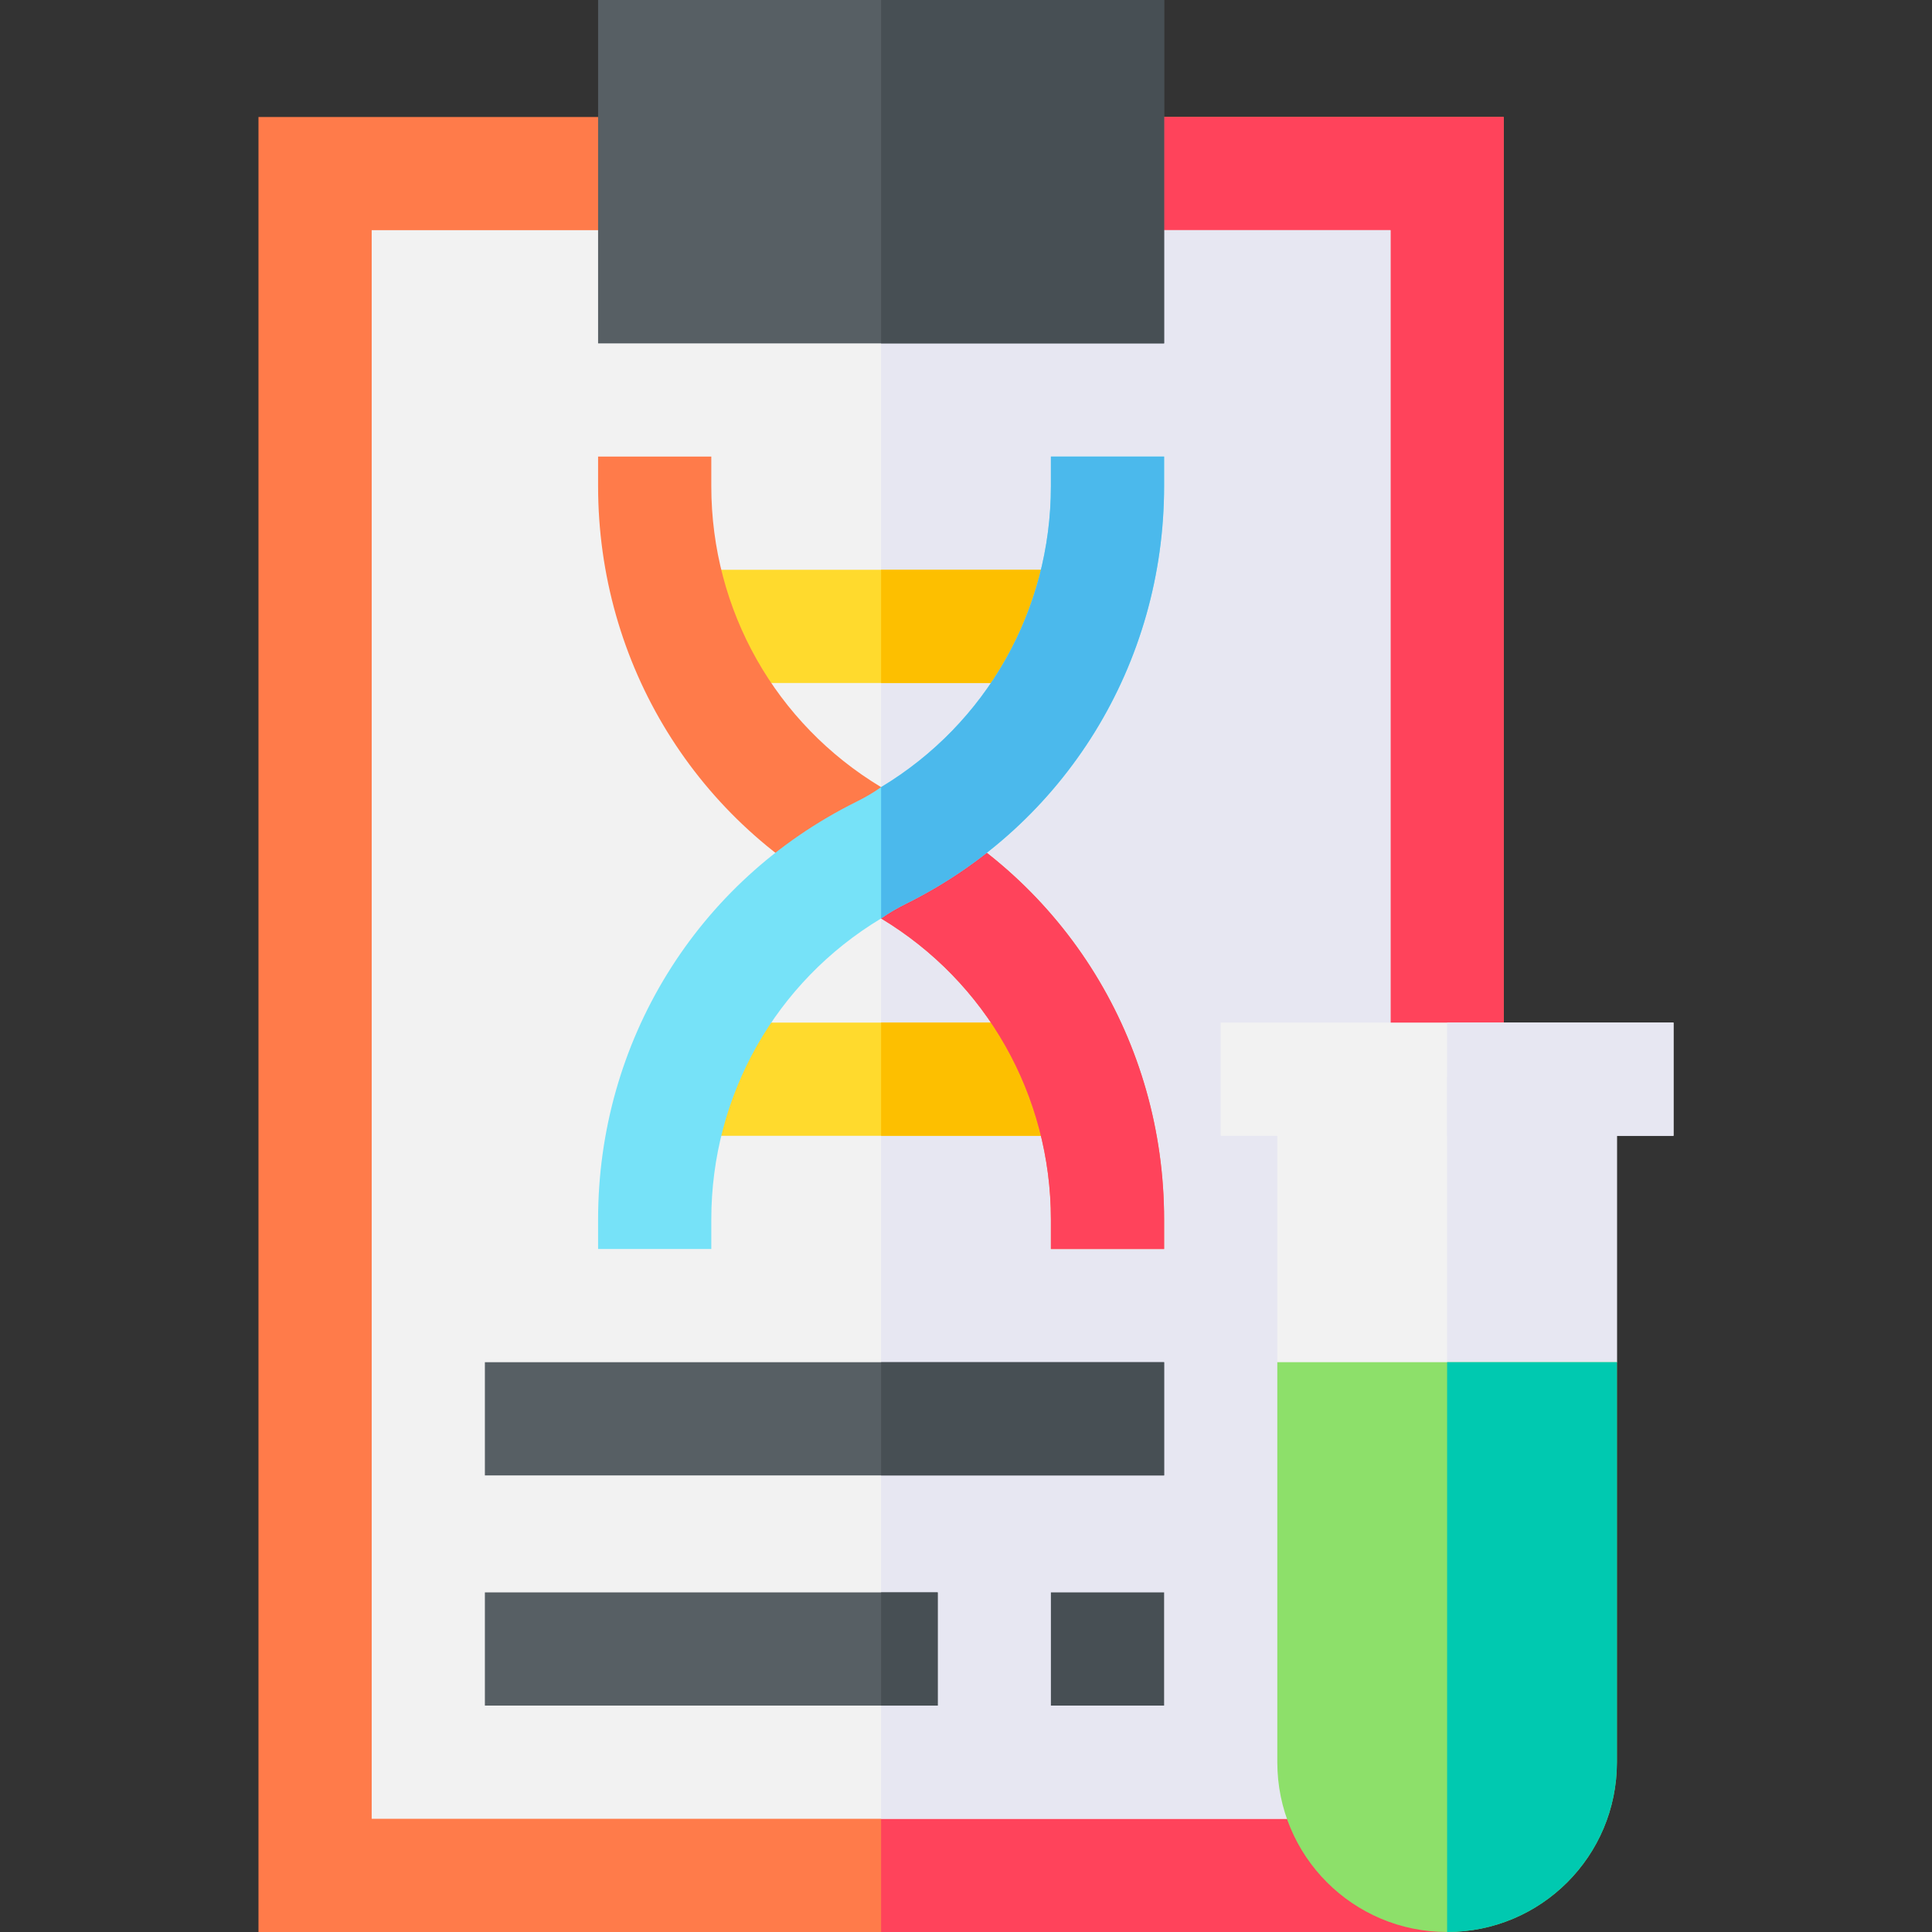 <svg id="Capa_1" enable-background="new 0 0 512 512" height="512" viewBox="0 0 512 512" width="512" xmlns="http://www.w3.org/2000/svg"><rect x="0" y="0" width="512" height="512" fill="#333333" stroke="none"/><path d="m398.5 31v441.4l-15 39.6h-315v-481z" fill="#ff7b4a"/><path d="m398.5 31v441.4l-15 39.6h-150v-481z" fill="#ff435b"/><path d="m98.5 61h270v421h-270z" fill="#f2f2f2"/><path d="m233.5 61h135v421h-135z" fill="#e7e7f2"/><path d="m323.5 271h120v30h-120z" fill="#f2f2f2"/><path d="m180.099 271h106.802v30h-106.802z" fill="#ffda2d"/><path d="m180.099 151h106.802v30h-106.802z" fill="#ffda2d"/><path d="m128.5 422h120v30h-120z" fill="#575f64"/><path d="m278.5 422h30v30h-30z" fill="#474f54"/><path d="m128.5 361h180v30h-180z" fill="#575f64"/><path d="m428.5 285.399v75.601l-20.4 30h-42.9l-26.7-30v-75.601z" fill="#f2f2f2"/><path d="m383.5 271h60v30h-60z" fill="#e7e7f2"/><path d="m428.5 285.399v75.601l-20.4 30h-24.6v-105.601z" fill="#e7e7f2"/><path d="m233.5 422h15v30h-15z" fill="#474f54"/><path d="m233.5 151h53.401v30h-53.401z" fill="#fdbf00"/><path d="m233.5 271h53.401v30h-53.401z" fill="#fdbf00"/><path d="m233.5 361h75v30h-75z" fill="#474f54"/><path d="m308.5 323.2v7.8h-30v-7.8c0-32.999-17.1-62.999-45-79.801-2.1-1.5-4.2-2.699-6.599-3.898-42.301-21-68.401-63.602-68.401-110.7v-7.801h30v7.8c0 32.999 17.1 62.999 45 79.799 2.1 1.5 4.2 2.701 6.599 3.9 42.301 21.001 68.401 63.6 68.401 110.701z" fill="#ff7b4a"/><path d="m308.5 323.2v7.8h-30v-7.8c0-32.999-17.1-62.999-45-79.801v-34.799c2.1 1.5 4.2 2.701 6.599 3.9 42.301 21 68.401 63.599 68.401 110.7z" fill="#ff435b"/><path d="m308.5 121v7.8c0 47.098-26.1 89.7-68.401 110.7-2.399 1.199-4.499 2.399-6.599 3.898-27.9 16.802-45 46.802-45 79.801v7.8h-30v-7.8c0-47.1 26.1-89.7 68.401-110.7 2.399-1.199 4.499-2.401 6.599-3.9 27.9-16.8 45-46.8 45-79.799v-7.8z" fill="#76e2f8"/><path d="m308.5 121v7.8c0 47.098-26.1 89.7-68.401 110.7-2.399 1.199-4.499 2.399-6.599 3.898v-34.799c27.9-16.8 45-46.8 45-79.799v-7.8z" fill="#4bb9ec"/><path d="m338.5 361v106c0 24.899 20.099 45 45 45s45-20.101 45-45v-106z" fill="#8de06a"/><path d="m383.5 361h45v106c0 24.899-20.099 45-45 45z" fill="#00c9b0"/><path d="m158.5 0v91h150v-91z" fill="#575f64"/><path d="m233.5 0h75v91h-75z" fill="#474f54"/></svg>